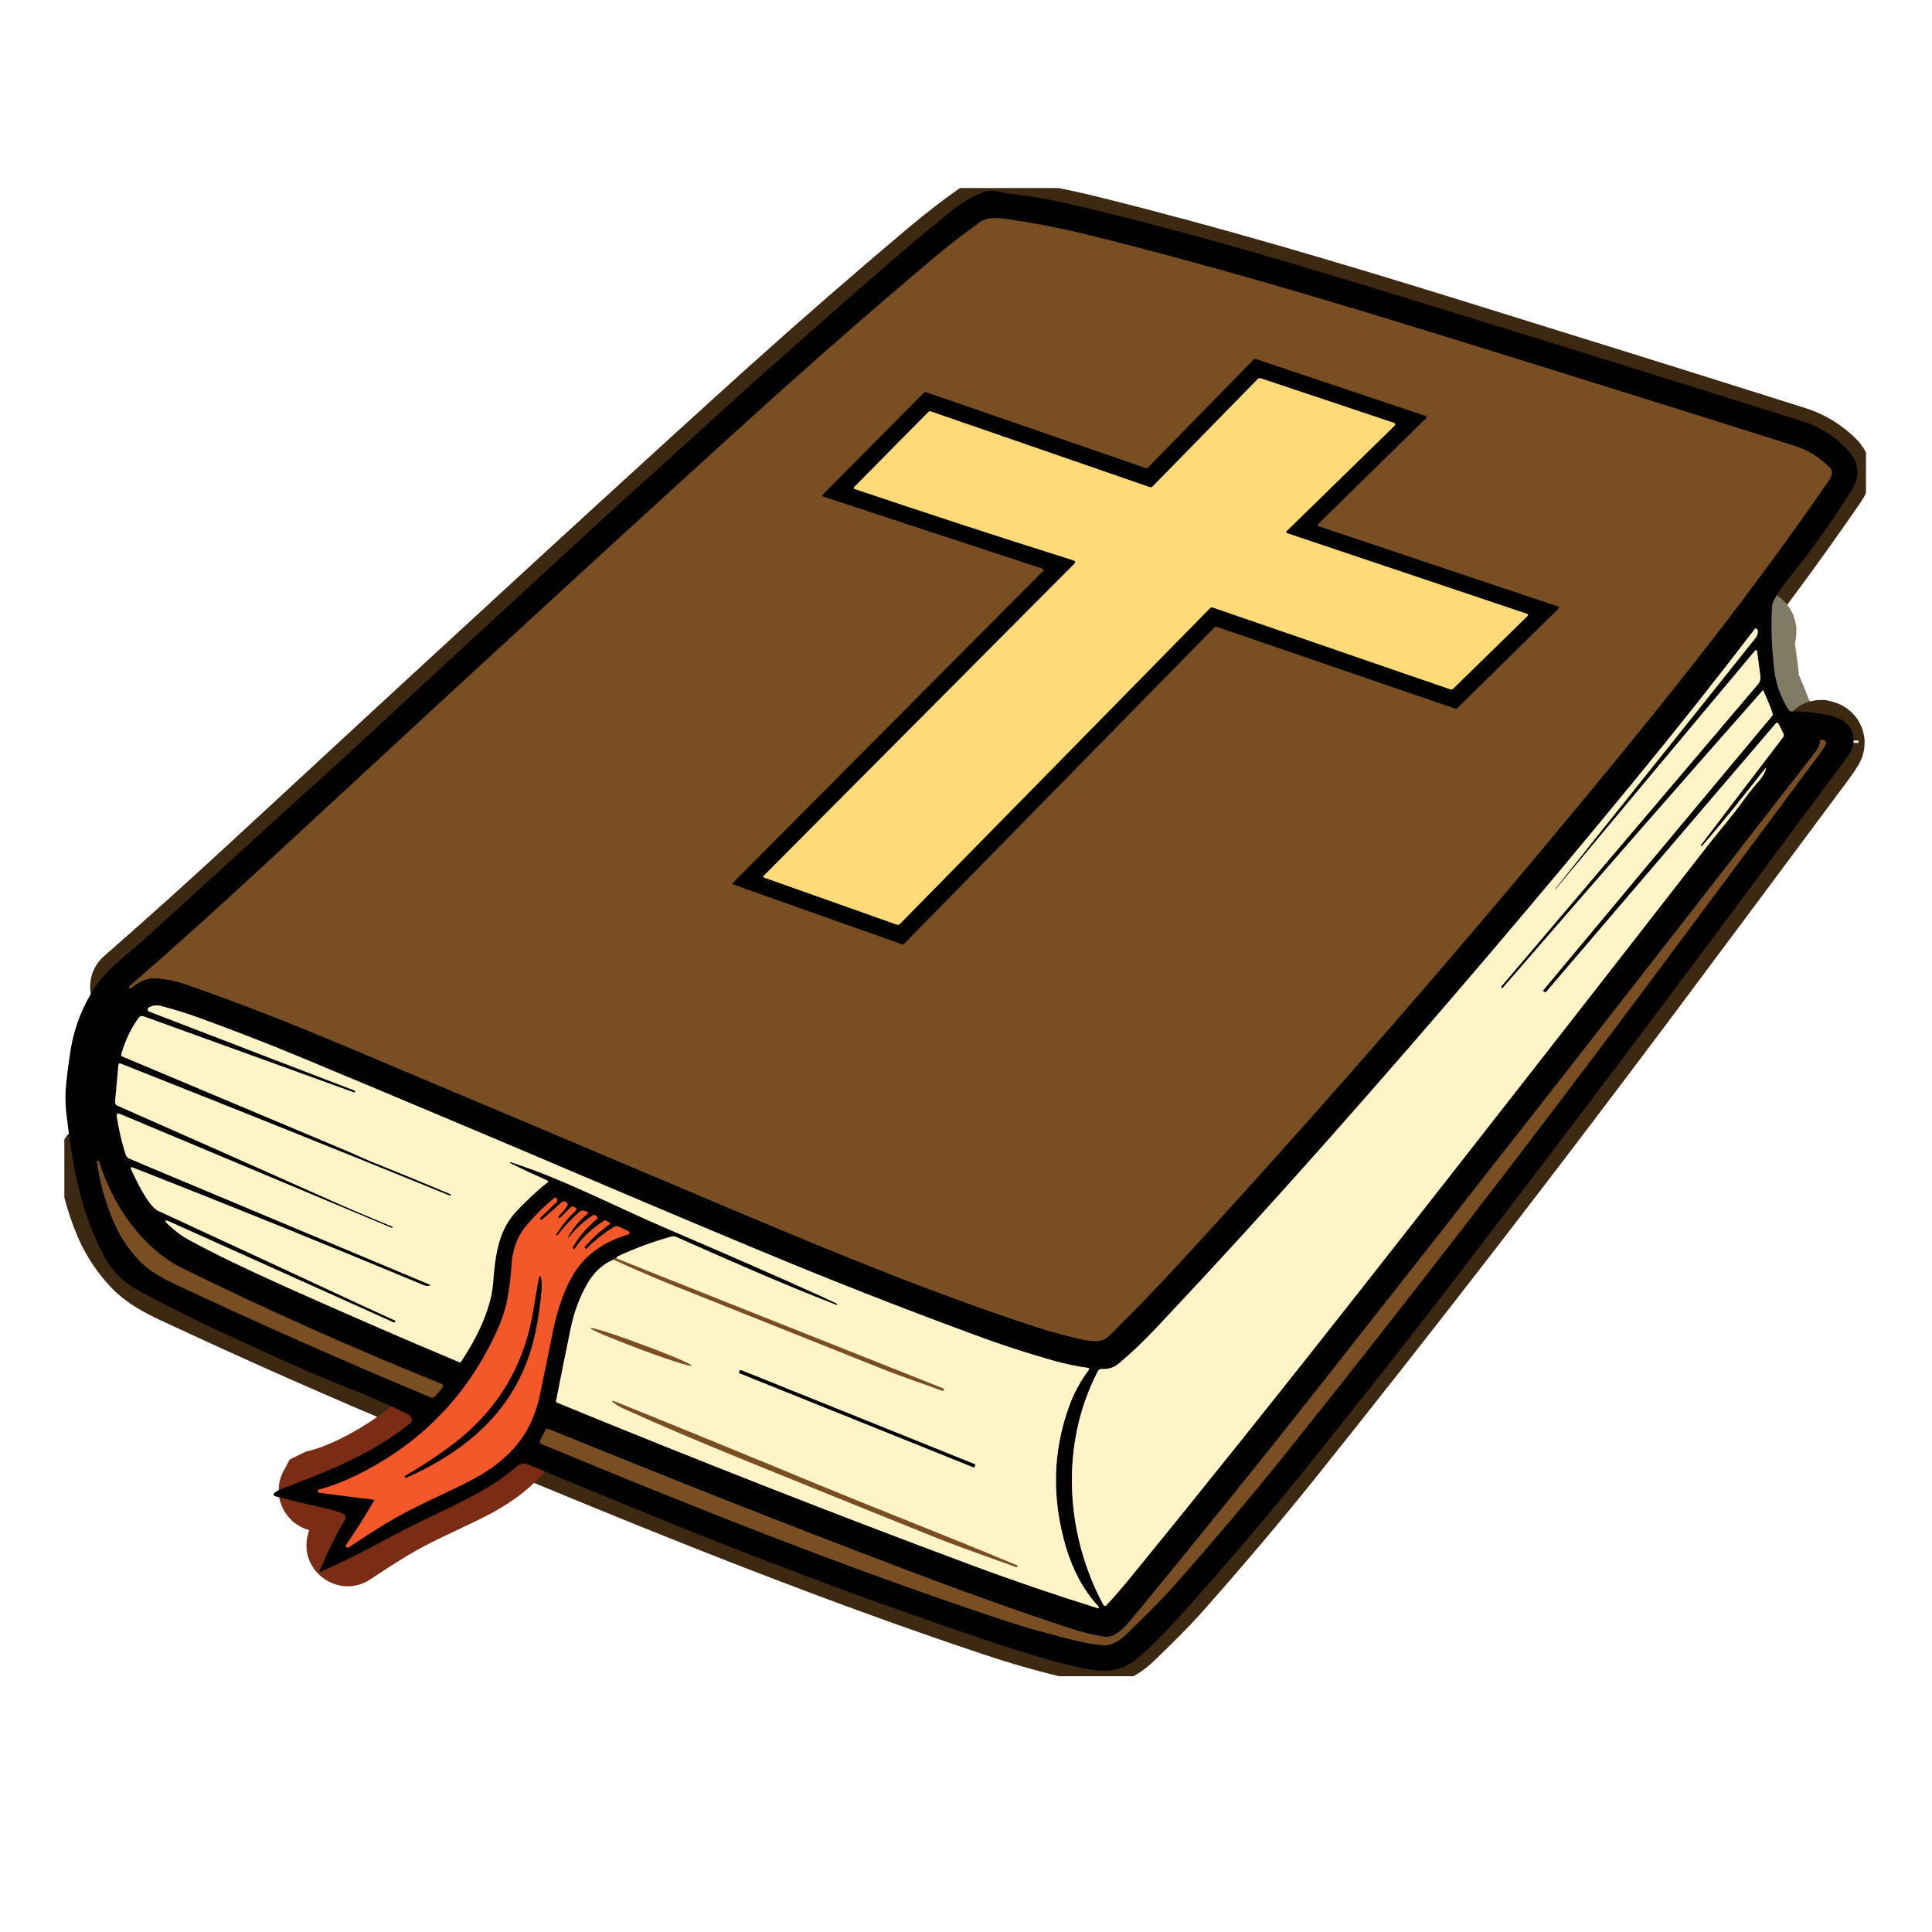 <svg xmlns="http://www.w3.org/2000/svg" xmlns:xlink="http://www.w3.org/1999/xlink" width="48" zoomAndPan="magnify" viewBox="0 0 36 36" height="48" preserveAspectRatio="xMidYMid meet" version="1.0"><defs><clipPath id="3a8eaf238b"><path d="M 1.199 3.504 L 34.77 3.504 L 34.77 31.234 L 1.199 31.234 Z M 1.199 3.504 " clip-rule="nonzero"/></clipPath><clipPath id="b20b02260f"><path d="M 11 3.504 L 34.77 3.504 L 34.77 31.234 L 11 31.234 Z M 11 3.504 " clip-rule="nonzero"/></clipPath><clipPath id="d10a15c847"><path d="M 1.199 5 L 34.77 5 L 34.77 31.234 L 1.199 31.234 Z M 1.199 5 " clip-rule="nonzero"/></clipPath><clipPath id="8e68b3a1c3"><path d="M 3 15 L 20 15 L 20 31.234 L 3 31.234 Z M 3 15 " clip-rule="nonzero"/></clipPath><clipPath id="075b392acb"><path d="M 1.199 10 L 29 10 L 29 31.234 L 1.199 31.234 Z M 1.199 10 " clip-rule="nonzero"/></clipPath><clipPath id="2b763bd004"><path d="M 3 15 L 26 15 L 26 31.234 L 3 31.234 Z M 3 15 " clip-rule="nonzero"/></clipPath><clipPath id="21903b9e0b"><path d="M 1.199 13 L 17 13 L 17 31.234 L 1.199 31.234 Z M 1.199 13 " clip-rule="nonzero"/></clipPath><clipPath id="6f05c3793b"><path d="M 1.199 14 L 20 14 L 20 31.234 L 1.199 31.234 Z M 1.199 14 " clip-rule="nonzero"/></clipPath><clipPath id="3514cfc0d7"><path d="M 5 3.504 L 34.77 3.504 L 34.77 26 L 5 26 Z M 5 3.504 " clip-rule="nonzero"/></clipPath><clipPath id="34a289a6b9"><path d="M 2 16 L 22 16 L 22 31.234 L 2 31.234 Z M 2 16 " clip-rule="nonzero"/></clipPath><clipPath id="2d858e85da"><path d="M 5 17 L 27 17 L 27 31.234 L 5 31.234 Z M 5 17 " clip-rule="nonzero"/></clipPath><clipPath id="b4733bc2dd"><path d="M 3 17 L 28 17 L 28 31.234 L 3 31.234 Z M 3 17 " clip-rule="nonzero"/></clipPath><clipPath id="1aa89c3519"><path d="M 1.199 15 L 19 15 L 19 31.234 L 1.199 31.234 Z M 1.199 15 " clip-rule="nonzero"/></clipPath><clipPath id="bfcc9182e3"><path d="M 1.199 3.504 L 34.77 3.504 L 34.77 31.234 L 1.199 31.234 Z M 1.199 3.504 " clip-rule="nonzero"/></clipPath><clipPath id="7ca4527537"><path d="M 2 4 L 34.77 4 L 34.77 25 L 2 25 Z M 2 4 " clip-rule="nonzero"/></clipPath><clipPath id="fe14e7cee8"><path d="M 10 13 L 34.77 13 L 34.77 31 L 10 31 Z M 10 13 " clip-rule="nonzero"/></clipPath><clipPath id="5e600341b1"><path d="M 1.199 21 L 9 21 L 9 27 L 1.199 27 Z M 1.199 21 " clip-rule="nonzero"/></clipPath></defs><g clip-path="url(#3a8eaf238b)"><path stroke-linecap="butt" transform="matrix(0.729, 0, 0, 0.733, 1.182, 3.543)" fill="none" stroke-linejoin="miter" d="M 1.706 20.288 C 1.899 20.134 2.102 20.006 2.354 20.022 C 2.6 20.038 2.836 20.081 3.061 20.155 C 4.486 20.64 5.943 21.22 7.32 21.796 C 10.512 23.133 13.812 24.518 17.219 25.95 C 19.683 26.984 22.254 28.039 24.836 28.875 C 25.195 28.992 25.575 29.099 25.982 29.189 C 26.25 29.248 26.528 29.296 26.711 29.114 C 27.353 28.481 27.948 27.873 28.484 27.293 C 31.896 23.607 35.297 19.734 38.677 15.675 C 41.056 12.826 43.188 10.162 45.127 7.35 C 45.202 7.238 45.218 7.121 45.111 7.025 C 44.848 6.775 44.559 6.599 44.238 6.498 C 41.291 5.571 38.302 4.644 35.281 3.712 C 32.292 2.79 29.282 1.901 26.239 1.15 C 25.463 0.958 24.707 0.814 23.973 0.718 C 23.813 0.697 23.572 0.708 23.443 0.798 C 23.031 1.086 22.618 1.406 22.2 1.757 C 20.883 2.86 19.527 4.032 18.145 5.267 C 15.403 7.728 11.059 11.691 5.123 17.156 C 3.891 18.291 2.745 19.314 1.69 20.23 C 1.679 20.24 1.679 20.256 1.69 20.267 L 1.7 20.283 C 1.7 20.288 1.706 20.288 1.706 20.288 " stroke="#3d2812" stroke-width="2" stroke-opacity="1" stroke-miterlimit="4"/></g><g clip-path="url(#b20b02260f)"><path stroke-linecap="butt" transform="matrix(0.729, 0, 0, 0.733, 1.182, 3.543)" fill="none" stroke-linejoin="miter" d="M 38.12 17.753 C 38.501 17.273 38.886 16.794 39.267 16.32 C 40.809 14.402 42.138 12.751 43.241 11.372 C 43.268 11.345 43.284 11.302 43.295 11.244 C 43.306 11.201 43.289 11.164 43.252 11.137 C 43.241 11.132 43.231 11.132 43.225 11.143 C 42.223 12.442 41.232 13.683 40.258 14.866 C 37.724 17.939 35.072 21.034 32.303 24.145 C 30.873 25.748 29.41 27.341 27.916 28.917 C 27.605 29.248 27.284 29.551 26.962 29.818 C 26.839 29.919 26.7 29.961 26.539 29.951 C 26.491 29.951 26.454 29.967 26.432 30.009 C 25.463 31.863 25.596 34.132 26.566 35.933 C 26.593 35.98 26.625 35.986 26.662 35.943 C 26.893 35.693 27.107 35.448 27.305 35.203 C 29.143 32.966 31.151 30.467 33.331 27.708 C 36.229 24.038 39.127 20.347 42.036 16.629 C 42.336 16.251 42.657 15.883 42.941 15.489 C 43.064 15.319 43.193 15.159 43.332 15.004 C 43.397 14.93 43.445 14.855 43.482 14.765 C 43.525 14.663 43.509 14.658 43.445 14.743 C 42.92 15.404 42.422 16.038 41.87 16.661 C 41.859 16.672 41.854 16.672 41.843 16.661 C 41.838 16.656 41.838 16.65 41.843 16.64 C 42.54 15.729 43.236 14.818 43.938 13.907 C 43.964 13.875 43.964 13.838 43.948 13.801 L 43.825 13.561 C 43.804 13.524 43.777 13.524 43.75 13.555 L 37.885 20.374 C 37.874 20.384 37.863 20.384 37.847 20.379 L 37.826 20.363 C 37.81 20.347 37.804 20.336 37.82 20.32 L 43.675 13.342 C 43.68 13.342 43.68 13.337 43.68 13.332 C 43.67 13.263 43.589 13.055 43.434 12.709 C 43.434 12.703 43.429 12.703 43.423 12.709 C 41.195 15.217 38.977 17.742 36.77 20.278 C 36.77 20.283 36.765 20.283 36.765 20.278 L 36.749 20.267 C 36.733 20.256 36.733 20.24 36.744 20.23 L 43.295 12.559 C 43.348 12.501 43.37 12.426 43.359 12.346 L 43.279 11.734 C 43.273 11.681 43.252 11.675 43.214 11.712 C 41.522 13.721 39.829 15.734 38.136 17.753 C 38.131 17.753 38.131 17.758 38.126 17.758 C 38.115 17.758 38.115 17.758 38.12 17.753 " stroke="#807b65" stroke-width="2" stroke-opacity="1" stroke-miterlimit="4"/></g><g clip-path="url(#d10a15c847)"><path stroke-linecap="butt" transform="matrix(0.729, 0, 0, 0.733, 1.182, 3.543)" fill="none" stroke-linejoin="miter" d="M 44.886 13.992 C 44.88 14.088 44.848 14.173 44.789 14.248 C 40.483 19.766 36.235 25.173 32.035 30.467 C 30.525 32.374 28.987 34.265 27.434 36.14 C 27.252 36.359 26.936 36.806 26.609 36.758 C 26.341 36.721 26.046 36.652 25.72 36.545 C 24.327 36.087 22.891 35.576 21.418 35.016 C 18.381 33.871 15.371 32.689 12.398 31.479 C 12.36 31.464 12.333 31.474 12.317 31.506 L 12.183 31.772 C 12.162 31.81 12.173 31.836 12.216 31.858 C 16.013 33.429 20.004 35.006 23.882 36.289 C 24.584 36.524 25.286 36.716 25.982 36.875 C 26.159 36.918 26.341 36.945 26.539 36.966 C 26.796 36.993 27.005 36.833 27.177 36.673 C 27.594 36.273 28.002 35.879 28.393 35.442 C 29.432 34.271 30.375 33.163 31.221 32.113 C 34.194 28.417 37.231 24.512 40.327 20.395 C 41.763 18.483 43.263 16.48 44.827 14.386 C 44.896 14.291 44.966 14.195 45.025 14.093 C 45.052 14.046 45.041 14.008 44.993 13.982 C 44.971 13.971 44.95 13.966 44.923 13.96 C 44.896 13.96 44.886 13.971 44.886 13.992 " stroke="#3d2812" stroke-width="2" stroke-opacity="1" stroke-miterlimit="4"/></g><g clip-path="url(#8e68b3a1c3)"><path stroke-linecap="butt" transform="matrix(0.729, 0, 0, 0.733, 1.182, 3.543)" fill="none" stroke-linejoin="miter" d="M 14.123 27.144 C 14.112 27.122 14.09 27.133 14.058 27.17 " stroke="#3d2812" stroke-width="2" stroke-opacity="1" stroke-miterlimit="4"/></g><g clip-path="url(#075b392acb)"><path stroke-linecap="butt" transform="matrix(0.729, 0, 0, 0.733, 1.182, 3.543)" fill="none" stroke-linejoin="miter" d="M 14.058 27.17 C 13.785 27.287 13.565 27.485 13.405 27.756 C 13.196 28.113 13.046 28.502 12.96 28.928 C 12.842 29.493 12.719 30.1 12.591 30.755 C 12.585 30.782 12.596 30.803 12.617 30.808 C 16.196 32.268 19.715 33.642 23.181 34.926 C 24.273 35.331 25.345 35.693 26.389 36.018 C 26.47 36.039 26.48 36.023 26.421 35.959 C 26.068 35.57 25.8 35.08 25.623 34.5 C 25.248 33.253 25.275 32.049 25.704 30.883 C 25.827 30.553 25.993 30.249 26.196 29.983 C 26.218 29.951 26.212 29.929 26.17 29.924 C 25.87 29.882 25.57 29.818 25.27 29.732 C 24.611 29.546 23.947 29.333 23.288 29.088 C 21.391 28.395 19.485 27.65 17.578 26.856 C 16.367 26.355 15.237 25.881 14.181 25.434 C 11.348 24.235 8.627 23.095 6.029 22.019 C 5.295 21.716 4.448 21.386 3.479 21.034 C 3.157 20.917 2.825 20.816 2.477 20.725 C 2.381 20.704 2.279 20.714 2.183 20.768 C 2.161 20.778 2.15 20.794 2.156 20.821 C 2.156 20.842 2.166 20.858 2.188 20.869 L 7.437 22.877 C 7.453 22.882 7.459 22.888 7.453 22.904 L 7.443 22.925 C 7.443 22.93 7.443 22.93 7.437 22.93 C 5.638 22.28 3.843 21.636 2.049 20.991 C 1.995 20.975 1.952 20.986 1.92 21.034 C 1.727 21.295 1.583 21.604 1.481 21.945 C 1.47 21.982 1.481 22.003 1.513 22.014 C 3.318 22.771 5.166 23.543 7.041 24.326 C 7.239 24.411 7.432 24.491 7.62 24.576 C 7.796 24.656 7.989 24.736 8.198 24.816 C 8.766 25.045 9.328 25.274 9.885 25.508 C 9.896 25.514 9.901 25.519 9.896 25.53 L 9.891 25.551 C 9.885 25.556 9.885 25.556 9.88 25.551 C 7.132 24.438 4.325 23.319 1.465 22.195 C 1.427 22.179 1.411 22.19 1.406 22.227 L 1.32 23.149 C 1.315 23.202 1.336 23.245 1.39 23.266 C 3.179 24.049 4.963 24.837 6.736 25.626 C 7.287 25.871 7.845 26.105 8.402 26.334 C 8.412 26.339 8.418 26.345 8.412 26.355 C 8.407 26.366 8.396 26.371 8.386 26.366 C 6.114 25.418 3.795 24.454 1.433 23.468 C 1.379 23.452 1.358 23.468 1.363 23.522 C 1.406 23.831 1.481 24.161 1.588 24.502 C 1.604 24.555 1.636 24.587 1.684 24.608 L 9.339 27.799 C 9.393 27.825 9.393 27.836 9.334 27.841 C 9.285 27.847 9.237 27.836 9.194 27.82 C 6.698 26.781 4.223 25.791 1.77 24.832 C 1.722 24.816 1.711 24.827 1.727 24.875 C 1.85 25.146 2.172 25.817 2.418 25.935 C 3.87 26.6 5.273 27.245 6.629 27.873 C 7.271 28.172 7.893 28.459 8.482 28.726 C 8.487 28.726 8.487 28.726 8.487 28.731 L 8.477 28.752 C 8.466 28.768 8.455 28.774 8.439 28.768 L 2.734 26.217 C 2.579 26.148 2.563 26.174 2.686 26.291 C 2.857 26.451 3.029 26.579 3.2 26.67 C 3.881 27.037 4.706 27.431 5.675 27.863 C 7.293 28.582 8.771 29.221 10.116 29.78 C 10.137 29.786 10.153 29.78 10.164 29.764 C 10.544 29.189 10.919 28.47 10.978 27.772 C 11.037 27.048 11.112 26.409 11.616 25.903 C 11.83 25.684 12.092 25.423 12.355 25.226 C 12.398 25.199 12.392 25.173 12.349 25.157 C 12.044 25.018 11.733 24.88 11.423 24.725 C 11.412 24.72 11.412 24.715 11.412 24.704 C 11.417 24.699 11.423 24.693 11.433 24.699 C 12.821 25.146 14.101 25.828 15.435 26.393 C 16.978 27.048 18.285 27.618 19.356 28.102 C 19.495 28.166 19.634 28.23 19.768 28.294 C 19.774 28.3 19.779 28.305 19.774 28.315 C 19.768 28.326 19.763 28.326 19.752 28.326 C 18.354 27.788 17.02 27.197 15.665 26.6 C 15.622 26.579 15.58 26.579 15.531 26.59 C 15.06 26.718 14.605 26.888 14.16 27.09 C 14.149 27.096 14.139 27.112 14.123 27.144 " stroke="#807b65" stroke-width="2" stroke-opacity="1" stroke-miterlimit="4"/></g><g clip-path="url(#2b763bd004)"><path stroke-linecap="butt" transform="matrix(0.729, 0, 0, 0.733, 1.182, 3.543)" fill="none" stroke-linejoin="miter" d="M 14.058 27.17 C 14.61 27.426 15.156 27.66 15.708 27.879 C 17.454 28.571 19.217 29.269 20.995 29.977 C 21.231 30.068 21.729 30.249 22.474 30.51 C 22.484 30.515 22.484 30.51 22.49 30.505 L 22.495 30.483 C 22.5 30.467 22.495 30.457 22.479 30.446 L 14.123 27.144 " stroke="#bca176" stroke-width="2" stroke-opacity="1" stroke-miterlimit="4"/></g><g clip-path="url(#21903b9e0b)"><path stroke-linecap="butt" transform="matrix(0.729, 0, 0, 0.733, 1.182, 3.543)" fill="none" stroke-linejoin="miter" d="M 3.061 27.405 C 2.022 26.899 1.25 25.796 0.908 24.667 C 0.908 24.661 0.902 24.661 0.897 24.661 L 0.876 24.667 C 0.854 24.672 0.849 24.683 0.854 24.699 C 0.929 25.167 1.047 25.62 1.218 26.052 C 1.379 26.478 1.615 26.856 1.925 27.186 C 2.188 27.469 2.547 27.655 2.9 27.82 C 5.043 28.816 7.196 29.764 9.366 30.665 C 9.425 30.691 9.473 30.681 9.51 30.627 L 9.676 30.435 C 9.714 30.388 9.709 30.356 9.65 30.329 C 7.378 29.418 5.188 28.443 3.061 27.405 " stroke="#3d2812" stroke-width="2" stroke-opacity="1" stroke-miterlimit="4"/></g><g clip-path="url(#6f05c3793b)"><path stroke-linecap="butt" transform="matrix(0.729, 0, 0, 0.733, 1.182, 3.543)" fill="none" stroke-linejoin="miter" d="M 13.319 26.877 C 13.314 26.867 13.308 26.861 13.319 26.851 C 13.506 26.632 13.715 26.446 13.935 26.291 C 13.973 26.27 13.973 26.243 13.935 26.222 L 13.903 26.201 C 13.871 26.174 13.833 26.174 13.796 26.196 C 13.485 26.403 13.265 26.6 13.067 26.888 C 13.046 26.92 13.03 26.92 13.019 26.883 C 13.014 26.867 13.014 26.856 13.024 26.84 C 13.158 26.606 13.362 26.371 13.635 26.137 C 13.651 26.121 13.651 26.105 13.635 26.089 L 13.619 26.068 C 13.587 26.036 13.555 26.03 13.517 26.057 C 13.287 26.206 13.089 26.387 12.923 26.6 C 12.912 26.611 12.907 26.611 12.896 26.606 C 12.89 26.6 12.89 26.595 12.896 26.59 C 13.019 26.377 13.174 26.19 13.367 26.03 C 13.415 25.993 13.41 25.966 13.351 25.945 L 13.308 25.935 C 13.265 25.919 13.223 25.929 13.185 25.961 C 12.976 26.142 12.789 26.339 12.623 26.558 C 12.617 26.563 12.607 26.568 12.596 26.558 C 12.591 26.552 12.585 26.547 12.591 26.536 C 12.73 26.307 12.901 26.105 13.094 25.924 C 13.121 25.897 13.115 25.876 13.089 25.86 L 13.04 25.833 C 13.014 25.817 12.987 25.823 12.965 25.844 L 12.692 26.11 C 12.682 26.121 12.671 26.121 12.66 26.11 L 12.644 26.094 C 12.644 26.094 12.644 26.089 12.644 26.084 C 12.719 26.004 12.794 25.919 12.864 25.823 C 12.896 25.785 12.89 25.748 12.842 25.711 C 12.805 25.684 12.767 25.689 12.735 25.716 L 12.216 26.169 C 12.216 26.174 12.21 26.174 12.21 26.169 L 12.189 26.153 C 12.173 26.137 12.173 26.121 12.189 26.105 L 12.607 25.705 C 12.623 25.684 12.628 25.663 12.612 25.642 L 12.596 25.615 C 12.585 25.588 12.564 25.588 12.548 25.604 C 12.301 25.807 12.076 26.025 11.867 26.265 C 11.621 26.542 11.482 26.877 11.455 27.277 C 11.433 27.623 11.391 27.932 11.337 28.22 C 11.283 28.486 11.176 28.784 11.016 29.12 C 10.303 30.606 9.227 31.73 7.786 32.502 C 7.33 32.747 6.912 32.918 6.537 33.014 C 6.527 33.019 6.521 33.019 6.511 33.024 C 6.505 33.035 6.5 33.046 6.5 33.056 C 6.505 33.077 6.521 33.093 6.543 33.099 L 7.93 33.275 C 7.946 33.275 7.952 33.285 7.941 33.296 C 7.695 33.717 7.453 34.095 7.212 34.441 C 7.207 34.457 7.212 34.468 7.245 34.484 C 7.261 34.494 7.277 34.494 7.287 34.484 C 7.609 34.271 7.925 34.068 8.241 33.876 C 8.916 33.466 9.644 33.168 10.325 32.827 C 11.294 32.337 11.937 31.714 12.173 30.611 C 12.291 30.052 12.398 29.525 12.499 29.029 C 12.596 28.545 12.751 28.028 13.003 27.591 C 13.303 27.074 13.78 26.723 14.439 26.531 C 14.455 26.526 14.46 26.515 14.465 26.494 C 14.465 26.478 14.46 26.467 14.444 26.457 L 14.219 26.35 C 14.16 26.318 14.106 26.323 14.053 26.355 C 13.806 26.504 13.576 26.686 13.367 26.893 C 13.357 26.904 13.346 26.904 13.335 26.893 L 13.319 26.877 " stroke="#7b2c15" stroke-width="2" stroke-opacity="1" stroke-miterlimit="4"/></g><g clip-path="url(#3514cfc0d7)"><path stroke-linecap="butt" transform="matrix(0.729, 0, 0, 0.733, 1.182, 3.543)" fill="none" stroke-linejoin="miter" d="M 38.195 10.642 C 38.227 10.61 38.222 10.589 38.179 10.573 L 32.089 8.543 C 32.046 8.533 32.04 8.506 32.073 8.474 L 34.815 5.8 C 34.847 5.768 34.842 5.741 34.794 5.731 L 30.46 4.287 C 30.444 4.282 30.428 4.282 30.417 4.298 L 27.707 7.052 C 27.696 7.062 27.68 7.068 27.664 7.062 L 22.034 5.129 C 22.018 5.123 22.002 5.129 21.991 5.139 L 19.415 7.723 C 19.383 7.755 19.388 7.781 19.431 7.792 L 25.007 9.614 C 25.05 9.63 25.055 9.651 25.023 9.683 L 17.122 17.582 C 17.09 17.614 17.095 17.636 17.138 17.652 L 21.434 19.164 C 21.45 19.17 21.466 19.164 21.477 19.154 L 29.421 11.1 C 29.432 11.089 29.448 11.084 29.464 11.095 L 35.571 13.177 C 35.587 13.183 35.603 13.183 35.613 13.167 L 38.195 10.642 " stroke="#3d2812" stroke-width="2" stroke-opacity="1" stroke-miterlimit="4"/><path stroke-linecap="butt" transform="matrix(0.729, 0, 0, 0.733, 1.182, 3.543)" fill="none" stroke-linejoin="miter" d="M 31.264 8.655 L 34.001 5.997 C 34.044 5.954 34.039 5.928 33.98 5.907 L 30.6 4.783 C 30.567 4.772 30.541 4.777 30.519 4.799 L 27.836 7.526 C 27.814 7.547 27.787 7.558 27.761 7.547 L 22.168 5.624 C 22.141 5.614 22.125 5.619 22.104 5.635 L 20.208 7.542 C 20.186 7.568 20.186 7.584 20.224 7.595 C 22.088 8.218 23.92 8.815 25.709 9.374 C 25.741 9.385 25.773 9.395 25.805 9.406 C 25.859 9.427 25.87 9.454 25.827 9.497 L 17.904 17.412 C 17.872 17.439 17.878 17.46 17.915 17.471 L 21.29 18.658 C 21.327 18.669 21.359 18.664 21.386 18.632 L 29.293 10.626 C 29.314 10.605 29.335 10.594 29.368 10.605 L 35.437 12.682 C 35.463 12.693 35.49 12.687 35.512 12.666 L 37.408 10.823 C 37.435 10.796 37.429 10.775 37.397 10.764 L 31.28 8.719 C 31.237 8.708 31.232 8.687 31.264 8.655 " stroke="#806e3d" stroke-width="2" stroke-opacity="1" stroke-miterlimit="4"/></g><g clip-path="url(#34a289a6b9)"><path stroke-linecap="butt" transform="matrix(0.729, 0, 0, 0.733, 1.182, 3.543)" fill="none" stroke-linejoin="miter" d="M 16.046 29.866 C 16.051 29.85 15.933 29.791 15.687 29.684 C 15.435 29.583 15.135 29.461 14.781 29.333 C 14.428 29.2 14.123 29.093 13.865 29.013 C 13.614 28.933 13.48 28.901 13.474 28.917 C 13.469 28.933 13.592 28.992 13.839 29.099 C 14.085 29.2 14.385 29.317 14.739 29.45 C 15.092 29.583 15.397 29.69 15.655 29.77 C 15.906 29.85 16.04 29.882 16.046 29.866 " stroke="#bca176" stroke-width="2" stroke-opacity="1" stroke-miterlimit="4"/></g><g clip-path="url(#2d858e85da)"><path stroke-linecap="butt" transform="matrix(0.729, 0, 0, 0.733, 1.182, 3.543)" fill="none" stroke-linejoin="miter" d="M 23.293 32.401 C 23.304 32.385 23.298 32.374 23.282 32.369 L 17.315 29.983 C 17.299 29.977 17.288 29.983 17.283 29.993 L 17.267 30.031 C 17.262 30.047 17.267 30.057 17.283 30.063 L 23.25 32.449 C 23.266 32.454 23.277 32.449 23.282 32.433 L 23.293 32.401 " stroke="#807b65" stroke-width="2" stroke-opacity="1" stroke-miterlimit="4"/></g><g clip-path="url(#b4733bc2dd)"><path stroke-linecap="butt" transform="matrix(0.729, 0, 0, 0.733, 1.182, 3.543)" fill="none" stroke-linejoin="miter" d="M 14.347 30.973 C 15.258 31.384 16.222 31.788 17.229 32.199 C 18.82 32.843 20.438 33.493 22.088 34.153 C 22.468 34.308 22.848 34.452 23.223 34.585 C 23.62 34.729 24 34.862 24.359 34.99 C 24.364 34.99 24.364 34.99 24.37 34.984 L 24.375 34.968 C 24.38 34.952 24.375 34.947 24.364 34.942 C 22.656 34.228 20.931 33.568 19.222 32.864 C 17.46 32.14 15.756 31.448 14.112 30.787 C 13.999 30.744 13.994 30.755 14.09 30.83 C 14.144 30.872 14.23 30.92 14.347 30.973 " stroke="#bca176" stroke-width="2" stroke-opacity="1" stroke-miterlimit="4"/></g><g clip-path="url(#1aa89c3519)"><path stroke-linecap="butt" transform="matrix(0.729, 0, 0, 0.733, 1.182, 3.543)" fill="none" stroke-linejoin="miter" d="M 12.141 27.687 C 12.098 27.921 12.06 28.166 12.017 28.417 C 11.792 29.834 11.117 30.968 10.003 31.826 C 9.644 32.103 9.221 32.385 8.723 32.673 C 8.718 32.678 8.718 32.678 8.723 32.683 L 8.728 32.705 C 8.739 32.715 8.744 32.721 8.761 32.715 C 10.442 31.97 11.696 30.84 12.071 28.965 C 12.135 28.662 12.183 28.315 12.216 27.937 C 12.226 27.847 12.221 27.767 12.21 27.687 C 12.189 27.554 12.167 27.554 12.141 27.687 " stroke="#7b2c15" stroke-width="2" stroke-opacity="1" stroke-miterlimit="4"/></g><g clip-path="url(#bfcc9182e3)"><path fill="#010101" d="M 33.395 13.258 C 33.613 13.25 33.855 13.277 34.121 13.34 C 34.281 13.379 34.449 13.469 34.508 13.629 C 34.566 13.789 34.543 13.941 34.438 14.086 C 34.125 14.504 33.824 14.914 33.523 15.316 C 31.336 18.273 29.125 21.211 26.883 24.129 C 26.211 25.004 25.414 26.012 24.496 27.16 C 23.734 28.117 22.875 29.125 21.918 30.188 C 21.68 30.449 21.445 30.684 21.215 30.887 C 20.84 31.215 20.457 31.152 20.023 31.051 C 19.594 30.949 19.105 30.805 18.551 30.621 C 16.469 29.926 14.375 29.148 12.266 28.289 C 11.48 27.969 10.672 27.633 9.836 27.289 C 9.762 27.258 9.699 27.27 9.637 27.32 C 9.168 27.723 8.625 27.977 8.059 28.246 C 7.77 28.383 7.48 28.527 7.188 28.688 C 6.793 28.902 6.391 29.102 5.973 29.289 C 5.953 29.301 5.949 29.293 5.957 29.273 C 6.09 28.945 6.242 28.633 6.418 28.336 C 6.457 28.27 6.441 28.223 6.371 28.195 C 6.273 28.16 6.168 28.129 6.059 28.105 C 5.73 28.031 5.422 27.957 5.125 27.879 C 5.109 27.875 5.102 27.867 5.098 27.855 C 5.098 27.84 5.102 27.828 5.109 27.82 C 5.145 27.793 5.184 27.77 5.223 27.754 C 6.09 27.418 6.922 27.105 7.641 26.523 C 7.668 26.504 7.68 26.477 7.672 26.445 C 7.664 26.402 7.641 26.371 7.602 26.352 C 7.199 26.156 6.816 25.988 6.453 25.848 C 5.645 25.531 4.898 25.176 4.113 24.816 C 3.617 24.59 3.109 24.328 2.621 24.07 C 2.312 23.906 2.086 23.688 1.941 23.41 C 1.484 22.551 1.348 21.688 1.234 20.73 C 1.215 20.547 1.215 20.363 1.234 20.18 C 1.258 19.953 1.289 19.738 1.32 19.535 C 1.395 19.109 1.551 18.719 1.793 18.363 C 1.898 18.207 2.078 18.023 2.328 17.812 C 2.562 17.617 2.812 17.398 3.074 17.152 C 3.375 16.875 3.684 16.594 4 16.309 C 4.586 15.77 5.168 15.242 5.742 14.723 C 6.059 14.441 6.363 14.16 6.66 13.887 C 8.156 12.5 9.645 11.129 11.125 9.766 C 11.43 9.488 11.734 9.211 12.043 8.934 C 12.895 8.172 13.734 7.387 14.598 6.629 C 15.613 5.734 16.602 4.848 17.676 3.973 C 17.914 3.777 18.141 3.645 18.348 3.57 C 18.492 3.52 18.656 3.594 18.805 3.609 C 19.148 3.645 19.5 3.703 19.859 3.785 C 22.215 4.328 24.41 5 26.879 5.762 C 29.066 6.434 31.312 7.133 33.613 7.859 C 33.898 7.949 34.156 8.113 34.391 8.344 C 34.645 8.594 34.68 8.867 34.488 9.16 C 34.148 9.691 33.82 10.16 33.508 10.559 C 33.387 10.719 33.031 11.121 33.02 11.297 C 32.996 11.676 33.012 12.086 33.066 12.527 C 33.102 12.773 33.188 13.008 33.328 13.227 C 33.344 13.25 33.367 13.258 33.395 13.258 Z M 2.426 18.422 C 2.566 18.309 2.715 18.215 2.898 18.227 C 3.078 18.238 3.25 18.27 3.414 18.324 C 4.453 18.68 5.516 19.105 6.52 19.527 C 8.848 20.508 11.254 21.523 13.738 22.574 C 15.535 23.332 17.41 24.105 19.293 24.719 C 19.555 24.805 19.832 24.883 20.129 24.949 C 20.324 24.992 20.527 25.027 20.66 24.895 C 21.129 24.43 21.562 23.984 21.953 23.559 C 24.441 20.855 26.922 18.016 29.387 15.039 C 31.121 12.949 32.676 10.996 34.09 8.934 C 34.145 8.852 34.156 8.766 34.078 8.695 C 33.887 8.512 33.676 8.383 33.441 8.309 C 31.293 7.629 29.113 6.949 26.91 6.266 C 24.73 5.59 22.535 4.938 20.316 4.387 C 19.75 4.246 19.199 4.141 18.664 4.07 C 18.547 4.055 18.371 4.062 18.277 4.129 C 17.977 4.34 17.676 4.574 17.371 4.832 C 16.41 5.641 15.422 6.5 14.414 7.406 C 12.414 9.211 9.246 12.117 4.918 16.125 C 4.02 16.957 3.184 17.707 2.414 18.379 C 2.406 18.387 2.406 18.398 2.414 18.406 L 2.422 18.418 C 2.422 18.422 2.426 18.422 2.426 18.422 Z M 28.98 16.562 C 29.258 16.211 29.539 15.859 29.816 15.512 C 30.941 14.105 31.91 12.895 32.715 11.883 C 32.734 11.863 32.746 11.832 32.754 11.789 C 32.762 11.758 32.75 11.73 32.723 11.711 C 32.715 11.707 32.707 11.707 32.703 11.715 C 31.973 12.668 31.25 13.578 30.539 14.445 C 28.691 16.699 26.758 18.969 24.738 21.25 C 23.695 22.426 22.629 23.594 21.539 24.75 C 21.312 24.992 21.078 25.215 20.844 25.41 C 20.754 25.484 20.652 25.516 20.535 25.508 C 20.5 25.508 20.473 25.52 20.457 25.551 C 19.75 26.91 19.848 28.574 20.555 29.895 C 20.574 29.93 20.598 29.934 20.625 29.902 C 20.793 29.719 20.949 29.539 21.094 29.359 C 22.434 27.719 23.898 25.887 25.488 23.863 C 27.602 21.172 29.715 18.465 31.836 15.738 C 32.055 15.461 32.289 15.191 32.496 14.902 C 32.586 14.777 32.68 14.66 32.781 14.547 C 32.828 14.492 32.863 14.438 32.891 14.371 C 32.922 14.297 32.91 14.293 32.863 14.355 C 32.48 14.84 32.117 15.305 31.715 15.762 C 31.707 15.77 31.703 15.77 31.695 15.762 C 31.691 15.758 31.691 15.754 31.695 15.746 C 32.203 15.078 32.711 14.41 33.223 13.742 C 33.242 13.719 33.242 13.691 33.23 13.664 L 33.141 13.488 C 33.125 13.461 33.105 13.461 33.086 13.484 L 28.809 18.484 C 28.801 18.492 28.793 18.492 28.781 18.488 L 28.766 18.477 C 28.754 18.465 28.75 18.457 28.762 18.445 L 33.031 13.328 C 33.035 13.328 33.035 13.324 33.035 13.32 C 33.027 13.27 32.969 13.117 32.855 12.863 C 32.855 12.859 32.852 12.859 32.848 12.863 C 31.223 14.703 29.605 16.555 27.996 18.414 C 27.996 18.418 27.992 18.418 27.992 18.414 L 27.98 18.406 C 27.969 18.398 27.969 18.387 27.977 18.379 L 32.754 12.754 C 32.793 12.711 32.809 12.656 32.801 12.598 L 32.742 12.148 C 32.738 12.109 32.723 12.105 32.695 12.133 C 31.461 13.605 30.227 15.082 28.992 16.562 C 28.988 16.562 28.988 16.566 28.984 16.566 C 28.977 16.566 28.977 16.566 28.98 16.562 Z M 33.914 13.805 C 33.91 13.875 33.887 13.938 33.844 13.992 C 30.703 18.039 27.605 22.004 24.543 25.887 C 23.441 27.285 22.32 28.672 21.188 30.047 C 21.055 30.207 20.824 30.535 20.586 30.5 C 20.391 30.473 20.176 30.422 19.938 30.344 C 18.922 30.008 17.875 29.633 16.801 29.223 C 14.586 28.383 12.391 27.516 10.223 26.629 C 10.195 26.617 10.176 26.625 10.164 26.648 L 10.066 26.844 C 10.051 26.871 10.059 26.891 10.09 26.906 C 12.859 28.059 15.77 29.215 18.598 30.156 C 19.109 30.328 19.621 30.469 20.129 30.586 C 20.258 30.617 20.391 30.637 20.535 30.652 C 20.723 30.672 20.875 30.555 21 30.438 C 21.305 30.145 21.602 29.855 21.887 29.535 C 22.645 28.676 23.332 27.863 23.949 27.094 C 26.117 24.383 28.332 21.52 30.59 18.5 C 31.637 17.098 32.73 15.629 33.871 14.094 C 33.922 14.023 33.973 13.953 34.016 13.879 C 34.035 13.844 34.027 13.816 33.992 13.797 C 33.977 13.789 33.961 13.785 33.941 13.781 C 33.922 13.781 33.914 13.789 33.914 13.805 Z M 11.48 23.449 C 11.473 23.434 11.457 23.441 11.434 23.469 C 11.234 23.555 11.074 23.699 10.957 23.898 C 10.805 24.16 10.695 24.445 10.633 24.758 C 10.547 25.172 10.457 25.617 10.363 26.098 C 10.359 26.117 10.367 26.133 10.383 26.137 C 12.992 27.207 15.559 28.215 18.086 29.156 C 18.883 29.453 19.664 29.719 20.426 29.957 C 20.484 29.973 20.492 29.961 20.449 29.914 C 20.191 29.629 19.996 29.27 19.867 28.844 C 19.594 27.93 19.613 27.047 19.926 26.191 C 20.016 25.949 20.137 25.727 20.285 25.531 C 20.301 25.508 20.297 25.492 20.266 25.488 C 20.047 25.457 19.828 25.41 19.609 25.348 C 19.129 25.211 18.645 25.055 18.164 24.875 C 16.781 24.367 15.391 23.82 14 23.238 C 13.117 22.871 12.293 22.523 11.523 22.195 C 9.457 21.316 7.473 20.48 5.578 19.691 C 5.043 19.469 4.426 19.227 3.719 18.969 C 3.484 18.883 3.242 18.809 2.988 18.742 C 2.918 18.727 2.844 18.734 2.773 18.773 C 2.758 18.781 2.75 18.793 2.754 18.812 C 2.754 18.828 2.762 18.84 2.777 18.848 L 6.605 20.32 C 6.617 20.324 6.621 20.328 6.617 20.34 L 6.609 20.355 C 6.609 20.359 6.609 20.359 6.605 20.359 C 5.293 19.883 3.984 19.41 2.676 18.938 C 2.637 18.926 2.605 18.934 2.582 18.969 C 2.441 19.16 2.336 19.387 2.262 19.637 C 2.254 19.664 2.262 19.68 2.285 19.688 C 3.602 20.242 4.949 20.809 6.316 21.383 C 6.461 21.445 6.602 21.504 6.738 21.566 C 6.867 21.625 7.008 21.684 7.16 21.742 C 7.574 21.91 7.984 22.078 8.391 22.25 C 8.398 22.254 8.402 22.258 8.398 22.266 L 8.395 22.281 C 8.391 22.285 8.391 22.285 8.387 22.281 C 6.383 21.465 4.336 20.645 2.25 19.82 C 2.223 19.809 2.211 19.816 2.207 19.844 L 2.145 20.52 C 2.141 20.559 2.156 20.59 2.195 20.605 C 3.5 21.18 4.801 21.758 6.094 22.336 C 6.496 22.516 6.902 22.688 7.309 22.855 C 7.316 22.859 7.32 22.863 7.316 22.871 C 7.312 22.879 7.305 22.883 7.297 22.879 C 5.641 22.184 3.949 21.477 2.227 20.754 C 2.188 20.742 2.172 20.754 2.176 20.793 C 2.207 21.02 2.262 21.262 2.34 21.512 C 2.352 21.551 2.375 21.574 2.41 21.59 L 7.992 23.93 C 8.031 23.949 8.031 23.957 7.988 23.961 C 7.953 23.965 7.918 23.957 7.887 23.945 C 6.066 23.184 4.262 22.457 2.473 21.754 C 2.438 21.742 2.43 21.75 2.441 21.785 C 2.531 21.984 2.766 22.477 2.945 22.562 C 4.004 23.051 5.027 23.523 6.016 23.984 C 6.484 24.203 6.938 24.414 7.367 24.609 C 7.371 24.609 7.371 24.609 7.371 24.613 L 7.363 24.629 C 7.355 24.641 7.348 24.645 7.336 24.641 L 3.176 22.77 C 3.062 22.719 3.051 22.738 3.141 22.824 C 3.266 22.941 3.391 23.035 3.516 23.102 C 4.012 23.371 4.613 23.66 5.32 23.977 C 6.5 24.504 7.578 24.973 8.559 25.383 C 8.574 25.387 8.586 25.383 8.594 25.371 C 8.871 24.949 9.145 24.422 9.188 23.91 C 9.23 23.379 9.285 22.91 9.652 22.539 C 9.809 22.379 10 22.188 10.191 22.043 C 10.223 22.023 10.219 22.004 10.188 21.992 C 9.965 21.891 9.738 21.789 9.512 21.676 C 9.504 21.672 9.504 21.668 9.504 21.66 C 9.508 21.656 9.512 21.652 9.52 21.656 C 10.531 21.984 11.465 22.484 12.438 22.898 C 13.562 23.379 14.516 23.797 15.297 24.152 C 15.398 24.199 15.5 24.246 15.598 24.293 C 15.602 24.297 15.605 24.301 15.602 24.309 C 15.598 24.316 15.594 24.316 15.586 24.316 C 14.566 23.922 13.594 23.488 12.605 23.051 C 12.574 23.035 12.543 23.035 12.508 23.043 C 12.164 23.137 11.832 23.262 11.508 23.41 C 11.5 23.414 11.492 23.426 11.48 23.449 Z M 3.414 23.641 C 2.656 23.27 2.094 22.461 1.844 21.633 C 1.844 21.629 1.84 21.629 1.836 21.629 L 1.82 21.633 C 1.805 21.637 1.801 21.645 1.805 21.656 C 1.859 22 1.945 22.332 2.07 22.648 C 2.188 22.961 2.359 23.238 2.586 23.48 C 2.777 23.688 3.039 23.824 3.297 23.945 C 4.859 24.676 6.43 25.371 8.012 26.031 C 8.055 26.051 8.09 26.043 8.117 26.004 L 8.238 25.863 C 8.266 25.828 8.262 25.805 8.219 25.785 C 6.562 25.117 4.965 24.402 3.414 23.641 Z M 10.895 23.254 C 10.891 23.246 10.887 23.242 10.895 23.234 C 11.031 23.074 11.184 22.938 11.344 22.824 C 11.371 22.809 11.371 22.789 11.344 22.773 L 11.32 22.758 C 11.297 22.738 11.27 22.738 11.242 22.754 C 11.016 22.906 10.855 23.051 10.711 23.262 C 10.695 23.285 10.684 23.285 10.676 23.258 C 10.672 23.246 10.672 23.238 10.68 23.227 C 10.777 23.055 10.926 22.883 11.125 22.711 C 11.137 22.699 11.137 22.688 11.125 22.676 L 11.113 22.66 C 11.09 22.637 11.066 22.633 11.039 22.652 C 10.871 22.762 10.727 22.895 10.605 23.051 C 10.598 23.059 10.594 23.059 10.586 23.055 C 10.582 23.051 10.582 23.047 10.586 23.043 C 10.676 22.887 10.789 22.75 10.93 22.633 C 10.965 22.605 10.961 22.586 10.918 22.57 L 10.887 22.562 C 10.855 22.551 10.824 22.559 10.797 22.582 C 10.645 22.715 10.508 22.859 10.387 23.02 C 10.383 23.023 10.375 23.027 10.367 23.02 C 10.363 23.016 10.359 23.012 10.363 23.004 C 10.465 22.836 10.59 22.688 10.73 22.555 C 10.75 22.535 10.746 22.52 10.727 22.508 L 10.691 22.488 C 10.672 22.477 10.652 22.48 10.637 22.496 L 10.438 22.691 C 10.43 22.699 10.422 22.699 10.414 22.691 L 10.402 22.68 C 10.402 22.68 10.402 22.676 10.402 22.672 C 10.457 22.613 10.512 22.551 10.562 22.48 C 10.586 22.453 10.582 22.426 10.547 22.398 C 10.52 22.379 10.492 22.383 10.469 22.402 L 10.09 22.734 C 10.09 22.738 10.086 22.738 10.086 22.734 L 10.07 22.723 C 10.059 22.711 10.059 22.699 10.07 22.688 L 10.375 22.395 C 10.387 22.379 10.391 22.363 10.379 22.348 L 10.367 22.328 C 10.359 22.309 10.344 22.309 10.332 22.32 C 10.152 22.469 9.988 22.629 9.836 22.805 C 9.656 23.008 9.555 23.254 9.535 23.547 C 9.52 23.801 9.488 24.027 9.449 24.238 C 9.41 24.434 9.332 24.652 9.215 24.898 C 8.695 25.988 7.91 26.812 6.859 27.379 C 6.527 27.559 6.223 27.684 5.949 27.754 C 5.941 27.758 5.938 27.758 5.93 27.762 C 5.926 27.77 5.922 27.777 5.922 27.785 C 5.926 27.801 5.938 27.812 5.953 27.816 L 6.965 27.945 C 6.977 27.945 6.98 27.953 6.973 27.961 C 6.793 28.27 6.617 28.547 6.441 28.801 C 6.438 28.812 6.441 28.82 6.465 28.832 C 6.477 28.84 6.488 28.84 6.496 28.832 C 6.73 28.676 6.961 28.527 7.191 28.387 C 7.684 28.086 8.215 27.867 8.711 27.617 C 9.418 27.258 9.887 26.801 10.059 25.992 C 10.145 25.582 10.223 25.195 10.297 24.832 C 10.367 24.477 10.48 24.098 10.664 23.777 C 10.883 23.398 11.23 23.141 11.711 23 C 11.723 22.996 11.727 22.988 11.73 22.973 C 11.73 22.961 11.727 22.953 11.715 22.945 L 11.551 22.867 C 11.508 22.844 11.469 22.848 11.43 22.871 C 11.25 22.98 11.082 23.113 10.93 23.266 C 10.922 23.273 10.914 23.273 10.906 23.266 Z M 10.895 23.254 " fill-opacity="1" fill-rule="nonzero"/></g><g clip-path="url(#7ca4527537)"><path fill="#794e23" d="M 2.898 18.227 C 2.715 18.215 2.566 18.309 2.426 18.422 C 2.426 18.422 2.422 18.422 2.422 18.418 L 2.414 18.406 C 2.406 18.398 2.406 18.387 2.414 18.379 C 3.184 17.707 4.02 16.957 4.918 16.125 C 9.246 12.117 12.414 9.211 14.414 7.406 C 15.422 6.5 16.41 5.641 17.371 4.832 C 17.676 4.574 17.977 4.34 18.277 4.129 C 18.371 4.062 18.547 4.055 18.664 4.07 C 19.199 4.141 19.75 4.246 20.316 4.387 C 22.535 4.938 24.73 5.59 26.91 6.266 C 29.113 6.949 31.293 7.629 33.441 8.309 C 33.676 8.383 33.887 8.512 34.078 8.695 C 34.156 8.766 34.145 8.852 34.09 8.934 C 32.676 10.996 31.121 12.949 29.387 15.039 C 26.922 18.016 24.441 20.855 21.953 23.559 C 21.562 23.984 21.129 24.43 20.66 24.895 C 20.527 25.027 20.324 24.992 20.129 24.949 C 19.832 24.883 19.555 24.805 19.293 24.719 C 17.41 24.105 15.535 23.332 13.738 22.574 C 11.254 21.523 8.848 20.508 6.52 19.527 C 5.516 19.105 4.453 18.68 3.414 18.324 C 3.25 18.27 3.078 18.238 2.898 18.227 Z M 29.035 11.348 C 29.059 11.324 29.055 11.309 29.023 11.297 L 24.582 9.809 C 24.551 9.801 24.547 9.781 24.57 9.758 L 26.57 7.797 C 26.594 7.773 26.59 7.754 26.555 7.746 L 23.395 6.688 C 23.383 6.684 23.371 6.684 23.363 6.695 L 21.387 8.715 C 21.379 8.723 21.367 8.727 21.355 8.723 L 17.25 7.305 C 17.238 7.301 17.227 7.305 17.219 7.312 L 15.34 9.207 C 15.316 9.23 15.32 9.25 15.352 9.258 L 19.418 10.594 C 19.449 10.605 19.453 10.621 19.43 10.645 L 13.668 16.438 C 13.645 16.461 13.648 16.477 13.68 16.488 L 16.812 17.598 C 16.824 17.602 16.836 17.598 16.844 17.59 L 22.637 11.684 C 22.645 11.676 22.656 11.672 22.668 11.68 L 27.121 13.207 C 27.133 13.211 27.145 13.211 27.152 13.199 Z M 29.035 11.348 " fill-opacity="1" fill-rule="nonzero"/></g><path fill="#010101" d="M 29.035 11.348 L 27.152 13.199 C 27.145 13.211 27.133 13.211 27.121 13.207 L 22.668 11.68 C 22.656 11.672 22.645 11.676 22.637 11.684 L 16.844 17.59 C 16.836 17.598 16.824 17.602 16.812 17.598 L 13.68 16.488 C 13.648 16.477 13.645 16.461 13.668 16.438 L 19.43 10.645 C 19.453 10.621 19.449 10.605 19.418 10.594 L 15.352 9.258 C 15.32 9.25 15.316 9.23 15.34 9.207 L 17.219 7.312 C 17.227 7.305 17.238 7.301 17.25 7.305 L 21.355 8.723 C 21.367 8.727 21.379 8.723 21.387 8.715 L 23.363 6.695 C 23.371 6.684 23.383 6.684 23.395 6.688 L 26.555 7.746 C 26.59 7.754 26.594 7.773 26.57 7.797 L 24.57 9.758 C 24.547 9.781 24.551 9.801 24.582 9.809 L 29.023 11.297 C 29.055 11.309 29.059 11.324 29.035 11.348 Z M 23.98 9.891 L 25.977 7.941 C 26.008 7.91 26.004 7.891 25.961 7.875 L 23.496 7.051 C 23.473 7.043 23.453 7.047 23.438 7.062 L 21.48 9.062 C 21.465 9.078 21.445 9.086 21.426 9.078 L 17.348 7.668 C 17.328 7.66 17.316 7.664 17.301 7.676 L 15.918 9.074 C 15.902 9.094 15.902 9.105 15.93 9.113 C 17.289 9.57 18.625 10.008 19.93 10.418 C 19.953 10.426 19.977 10.434 20 10.441 C 20.039 10.457 20.047 10.477 20.016 10.508 L 14.238 16.312 C 14.215 16.332 14.219 16.348 14.246 16.355 L 16.707 17.227 C 16.734 17.234 16.758 17.23 16.777 17.207 L 22.543 11.336 C 22.559 11.32 22.574 11.312 22.598 11.32 L 27.023 12.844 C 27.043 12.852 27.062 12.848 27.078 12.832 L 28.461 11.48 C 28.48 11.461 28.477 11.445 28.453 11.438 L 23.992 9.938 C 23.961 9.93 23.957 9.914 23.98 9.891 Z M 23.98 9.891 " fill-opacity="1" fill-rule="nonzero"/><path fill="#ffda78" d="M 23.992 9.938 L 28.453 11.438 C 28.477 11.445 28.48 11.461 28.461 11.48 L 27.078 12.832 C 27.062 12.848 27.043 12.852 27.023 12.844 L 22.598 11.32 C 22.574 11.312 22.559 11.32 22.543 11.336 L 16.777 17.207 C 16.758 17.23 16.734 17.234 16.707 17.227 L 14.246 16.355 C 14.219 16.348 14.215 16.332 14.238 16.312 L 20.016 10.508 C 20.047 10.477 20.039 10.457 20 10.441 C 19.977 10.434 19.953 10.426 19.93 10.418 C 18.625 10.008 17.289 9.57 15.93 9.113 C 15.902 9.105 15.902 9.094 15.918 9.074 L 17.301 7.676 C 17.316 7.664 17.328 7.66 17.348 7.668 L 21.426 9.078 C 21.445 9.086 21.465 9.078 21.48 9.062 L 23.438 7.062 C 23.453 7.047 23.473 7.043 23.496 7.051 L 25.961 7.875 C 26.004 7.891 26.008 7.91 25.977 7.941 L 23.98 9.891 C 23.957 9.914 23.961 9.93 23.992 9.938 Z M 23.992 9.938 " fill-opacity="1" fill-rule="nonzero"/><path fill="#fff4c8" d="M 28.984 16.566 C 28.988 16.566 28.988 16.562 28.992 16.562 C 30.227 15.082 31.461 13.605 32.695 12.133 C 32.723 12.105 32.738 12.109 32.742 12.148 L 32.801 12.598 C 32.809 12.656 32.793 12.711 32.754 12.754 L 27.977 18.379 C 27.969 18.387 27.969 18.398 27.98 18.406 L 27.992 18.414 C 27.992 18.418 27.996 18.418 27.996 18.414 C 29.605 16.555 31.223 14.703 32.848 12.863 C 32.852 12.859 32.855 12.859 32.855 12.863 C 32.969 13.117 33.027 13.27 33.035 13.32 C 33.035 13.324 33.035 13.328 33.031 13.328 L 28.762 18.445 C 28.75 18.457 28.754 18.465 28.766 18.477 L 28.781 18.488 C 28.793 18.492 28.801 18.492 28.809 18.484 L 33.086 13.484 C 33.105 13.461 33.125 13.461 33.141 13.488 L 33.23 13.664 C 33.242 13.691 33.242 13.719 33.223 13.742 C 32.711 14.41 32.203 15.078 31.695 15.746 C 31.691 15.754 31.691 15.758 31.695 15.762 C 31.703 15.77 31.707 15.77 31.715 15.762 C 32.117 15.305 32.48 14.84 32.863 14.355 C 32.91 14.293 32.922 14.297 32.891 14.371 C 32.863 14.438 32.828 14.492 32.781 14.547 C 32.68 14.66 32.586 14.777 32.496 14.902 C 32.289 15.191 32.055 15.461 31.836 15.738 C 29.715 18.465 27.602 21.172 25.488 23.863 C 23.898 25.887 22.434 27.719 21.094 29.359 C 20.949 29.539 20.793 29.719 20.625 29.902 C 20.598 29.934 20.574 29.93 20.555 29.895 C 19.848 28.574 19.75 26.91 20.457 25.551 C 20.473 25.52 20.5 25.508 20.535 25.508 C 20.652 25.516 20.754 25.484 20.844 25.41 C 21.078 25.215 21.312 24.992 21.539 24.75 C 22.629 23.594 23.695 22.426 24.738 21.25 C 26.758 18.969 28.691 16.699 30.539 14.445 C 31.25 13.578 31.973 12.668 32.703 11.715 C 32.707 11.707 32.715 11.707 32.723 11.711 C 32.75 11.73 32.762 11.758 32.754 11.789 C 32.746 11.832 32.734 11.863 32.715 11.883 C 31.91 12.895 30.941 14.105 29.816 15.512 C 29.539 15.859 29.258 16.211 28.98 16.562 C 28.977 16.566 28.977 16.566 28.984 16.566 Z M 28.984 16.566 " fill-opacity="1" fill-rule="nonzero"/><g clip-path="url(#fe14e7cee8)"><path fill="#794e23" d="M 33.914 13.805 C 33.914 13.789 33.922 13.781 33.941 13.781 C 33.961 13.785 33.977 13.789 33.992 13.797 C 34.027 13.816 34.035 13.844 34.016 13.879 C 33.973 13.953 33.922 14.023 33.871 14.094 C 32.73 15.629 31.637 17.098 30.59 18.5 C 28.332 21.52 26.117 24.383 23.949 27.094 C 23.332 27.863 22.645 28.676 21.887 29.535 C 21.602 29.855 21.305 30.145 21 30.438 C 20.875 30.555 20.723 30.672 20.535 30.652 C 20.391 30.637 20.258 30.617 20.129 30.586 C 19.621 30.469 19.109 30.328 18.598 30.156 C 15.77 29.215 12.859 28.059 10.09 26.906 C 10.059 26.891 10.051 26.871 10.066 26.844 L 10.164 26.648 C 10.176 26.625 10.195 26.617 10.223 26.629 C 12.391 27.516 14.586 28.383 16.801 29.223 C 17.875 29.633 18.922 30.008 19.938 30.344 C 20.176 30.422 20.391 30.473 20.586 30.5 C 20.824 30.535 21.055 30.207 21.188 30.047 C 22.32 28.672 23.441 27.285 24.543 25.887 C 27.605 22.004 30.703 18.039 33.844 13.992 C 33.887 13.938 33.91 13.875 33.914 13.805 Z M 33.914 13.805 " fill-opacity="1" fill-rule="nonzero"/></g><path fill="#fff4c8" d="M 11.434 23.469 C 11.836 23.656 12.234 23.828 12.637 23.988 C 13.91 24.496 15.195 25.008 16.492 25.527 C 16.664 25.594 17.027 25.727 17.57 25.918 C 17.578 25.922 17.578 25.918 17.582 25.914 L 17.586 25.898 C 17.59 25.887 17.586 25.879 17.574 25.871 L 11.48 23.449 C 11.492 23.426 11.5 23.414 11.508 23.41 C 11.832 23.262 12.164 23.137 12.508 23.043 C 12.543 23.035 12.574 23.035 12.605 23.051 C 13.594 23.488 14.566 23.922 15.586 24.316 C 15.594 24.316 15.598 24.316 15.602 24.309 C 15.605 24.301 15.602 24.297 15.598 24.293 C 15.5 24.246 15.398 24.199 15.297 24.152 C 14.516 23.797 13.562 23.379 12.438 22.898 C 11.465 22.484 10.531 21.984 9.52 21.656 C 9.512 21.652 9.508 21.656 9.504 21.66 C 9.504 21.668 9.504 21.672 9.512 21.676 C 9.738 21.789 9.965 21.891 10.188 21.992 C 10.219 22.004 10.223 22.023 10.191 22.043 C 10 22.188 9.809 22.379 9.652 22.539 C 9.285 22.91 9.23 23.379 9.188 23.91 C 9.145 24.422 8.871 24.949 8.594 25.371 C 8.586 25.383 8.574 25.387 8.559 25.383 C 7.578 24.973 6.5 24.504 5.32 23.977 C 4.613 23.66 4.012 23.371 3.516 23.102 C 3.391 23.035 3.266 22.941 3.141 22.824 C 3.051 22.738 3.062 22.719 3.176 22.77 L 7.336 24.641 C 7.348 24.645 7.355 24.641 7.363 24.629 L 7.371 24.613 C 7.371 24.609 7.371 24.609 7.367 24.609 C 6.938 24.414 6.484 24.203 6.016 23.984 C 5.027 23.523 4.004 23.051 2.945 22.562 C 2.766 22.477 2.531 21.984 2.441 21.785 C 2.43 21.75 2.438 21.742 2.473 21.754 C 4.262 22.457 6.066 23.184 7.887 23.945 C 7.918 23.957 7.953 23.965 7.988 23.961 C 8.031 23.957 8.031 23.949 7.992 23.93 L 2.41 21.59 C 2.375 21.574 2.352 21.551 2.34 21.512 C 2.262 21.262 2.207 21.02 2.176 20.793 C 2.172 20.754 2.188 20.742 2.227 20.754 C 3.949 21.477 5.641 22.184 7.297 22.879 C 7.305 22.883 7.312 22.879 7.316 22.871 C 7.32 22.863 7.316 22.859 7.309 22.855 C 6.902 22.688 6.496 22.516 6.094 22.336 C 4.801 21.758 3.5 21.18 2.195 20.605 C 2.156 20.59 2.141 20.559 2.145 20.52 L 2.207 19.844 C 2.211 19.816 2.223 19.809 2.25 19.82 C 4.336 20.645 6.383 21.465 8.387 22.281 C 8.391 22.285 8.391 22.285 8.395 22.281 L 8.398 22.266 C 8.402 22.258 8.398 22.254 8.391 22.25 C 7.984 22.078 7.574 21.91 7.16 21.742 C 7.008 21.684 6.867 21.625 6.738 21.566 C 6.602 21.504 6.461 21.445 6.316 21.383 C 4.949 20.809 3.602 20.242 2.285 19.688 C 2.262 19.68 2.254 19.664 2.262 19.637 C 2.336 19.387 2.441 19.16 2.582 18.969 C 2.605 18.934 2.637 18.926 2.676 18.938 C 3.984 19.41 5.293 19.883 6.605 20.359 C 6.609 20.359 6.609 20.359 6.609 20.355 L 6.617 20.34 C 6.621 20.328 6.617 20.324 6.605 20.32 L 2.777 18.848 C 2.762 18.84 2.754 18.828 2.754 18.812 C 2.75 18.793 2.758 18.781 2.773 18.773 C 2.844 18.734 2.918 18.727 2.988 18.742 C 3.242 18.809 3.484 18.883 3.719 18.969 C 4.426 19.227 5.043 19.469 5.578 19.691 C 7.473 20.48 9.457 21.316 11.523 22.195 C 12.293 22.523 13.117 22.871 14 23.238 C 15.391 23.82 16.781 24.367 18.164 24.875 C 18.645 25.055 19.129 25.211 19.609 25.348 C 19.828 25.41 20.047 25.457 20.266 25.488 C 20.297 25.492 20.301 25.508 20.285 25.531 C 20.137 25.727 20.016 25.949 19.926 26.191 C 19.613 27.047 19.594 27.93 19.867 28.844 C 19.996 29.27 20.191 29.629 20.449 29.914 C 20.492 29.961 20.484 29.973 20.426 29.957 C 19.664 29.719 18.883 29.453 18.086 29.156 C 15.559 28.215 12.992 27.207 10.383 26.137 C 10.367 26.133 10.359 26.117 10.363 26.098 C 10.457 25.617 10.547 25.172 10.633 24.758 C 10.695 24.445 10.805 24.16 10.957 23.898 C 11.074 23.699 11.234 23.555 11.434 23.469 Z M 12.883 25.445 C 12.887 25.434 12.801 25.391 12.621 25.312 C 12.438 25.238 12.219 25.148 11.961 25.055 C 11.703 24.957 11.48 24.879 11.293 24.82 C 11.109 24.762 11.012 24.738 11.008 24.75 C 11.004 24.762 11.094 24.805 11.273 24.883 C 11.453 24.957 11.672 25.043 11.93 25.141 C 12.188 25.238 12.41 25.316 12.598 25.375 C 12.781 25.434 12.879 25.457 12.883 25.445 Z M 18.168 27.305 C 18.176 27.293 18.172 27.285 18.16 27.281 L 13.809 25.531 C 13.797 25.527 13.789 25.531 13.785 25.539 L 13.773 25.566 C 13.77 25.578 13.773 25.586 13.785 25.59 L 18.137 27.34 C 18.148 27.344 18.156 27.34 18.16 27.328 Z M 11.645 26.258 C 12.309 26.559 13.012 26.855 13.746 27.156 C 14.906 27.629 16.086 28.105 17.289 28.59 C 17.566 28.703 17.844 28.809 18.117 28.906 C 18.406 29.012 18.684 29.109 18.945 29.203 C 18.949 29.203 18.949 29.203 18.953 29.199 L 18.957 29.188 C 18.961 29.176 18.957 29.172 18.949 29.168 C 17.703 28.645 16.445 28.16 15.199 27.645 C 13.914 27.113 12.672 26.605 11.473 26.121 C 11.391 26.09 11.387 26.098 11.457 26.152 C 11.496 26.184 11.559 26.219 11.645 26.258 Z M 11.645 26.258 " fill-opacity="1" fill-rule="nonzero"/><g clip-path="url(#5e600341b1)"><path fill="#794e23" d="M 3.414 23.641 C 4.965 24.402 6.562 25.117 8.219 25.785 C 8.262 25.805 8.266 25.828 8.238 25.863 L 8.117 26.004 C 8.09 26.043 8.055 26.051 8.012 26.031 C 6.43 25.371 4.859 24.676 3.297 23.945 C 3.039 23.824 2.777 23.688 2.586 23.48 C 2.359 23.238 2.188 22.961 2.07 22.648 C 1.945 22.332 1.859 22 1.805 21.656 C 1.801 21.645 1.805 21.637 1.82 21.633 L 1.836 21.629 C 1.84 21.629 1.844 21.629 1.844 21.633 C 2.094 22.461 2.656 23.27 3.414 23.641 Z M 3.414 23.641 " fill-opacity="1" fill-rule="nonzero"/></g><path fill="#f45728" d="M 10.895 23.254 L 10.906 23.266 C 10.914 23.273 10.922 23.273 10.93 23.266 C 11.082 23.113 11.25 22.98 11.43 22.871 C 11.469 22.848 11.508 22.844 11.551 22.867 L 11.715 22.945 C 11.727 22.953 11.73 22.961 11.73 22.973 C 11.727 22.988 11.723 22.996 11.711 23 C 11.23 23.141 10.883 23.398 10.664 23.777 C 10.48 24.098 10.367 24.477 10.297 24.832 C 10.223 25.195 10.145 25.582 10.059 25.992 C 9.887 26.801 9.418 27.258 8.711 27.617 C 8.215 27.867 7.684 28.086 7.191 28.387 C 6.961 28.527 6.73 28.676 6.496 28.832 C 6.488 28.84 6.477 28.84 6.465 28.832 C 6.441 28.82 6.438 28.812 6.441 28.801 C 6.617 28.547 6.793 28.27 6.973 27.961 C 6.98 27.953 6.977 27.945 6.965 27.945 L 5.953 27.816 C 5.938 27.812 5.926 27.801 5.922 27.785 C 5.922 27.777 5.926 27.77 5.93 27.762 C 5.938 27.758 5.941 27.758 5.949 27.754 C 6.223 27.684 6.527 27.559 6.859 27.379 C 7.91 26.812 8.695 25.988 9.215 24.898 C 9.332 24.652 9.41 24.434 9.449 24.238 C 9.488 24.027 9.52 23.801 9.535 23.547 C 9.555 23.254 9.656 23.008 9.836 22.805 C 9.988 22.629 10.152 22.469 10.332 22.32 C 10.344 22.309 10.359 22.309 10.367 22.328 L 10.379 22.348 C 10.391 22.363 10.387 22.379 10.375 22.395 L 10.07 22.688 C 10.059 22.699 10.059 22.711 10.07 22.723 L 10.086 22.734 C 10.086 22.738 10.09 22.738 10.09 22.734 L 10.469 22.402 C 10.492 22.383 10.52 22.379 10.547 22.398 C 10.582 22.426 10.586 22.453 10.562 22.48 C 10.512 22.551 10.457 22.613 10.402 22.672 C 10.402 22.676 10.402 22.68 10.402 22.68 L 10.414 22.691 C 10.422 22.699 10.43 22.699 10.438 22.691 L 10.637 22.496 C 10.652 22.48 10.672 22.477 10.691 22.488 L 10.727 22.508 C 10.746 22.52 10.75 22.535 10.73 22.555 C 10.59 22.688 10.465 22.836 10.363 23.004 C 10.359 23.012 10.363 23.016 10.367 23.02 C 10.375 23.027 10.383 23.023 10.387 23.02 C 10.508 22.859 10.645 22.715 10.797 22.582 C 10.824 22.559 10.855 22.551 10.887 22.562 L 10.918 22.57 C 10.961 22.586 10.965 22.605 10.93 22.633 C 10.789 22.75 10.676 22.887 10.586 23.043 C 10.582 23.047 10.582 23.051 10.586 23.055 C 10.594 23.059 10.598 23.059 10.605 23.051 C 10.727 22.895 10.871 22.762 11.039 22.652 C 11.066 22.633 11.09 22.637 11.113 22.66 L 11.125 22.676 C 11.137 22.688 11.137 22.699 11.125 22.711 C 10.926 22.883 10.777 23.055 10.68 23.227 C 10.672 23.238 10.672 23.246 10.676 23.258 C 10.684 23.285 10.695 23.285 10.711 23.262 C 10.855 23.051 11.016 22.906 11.242 22.754 C 11.27 22.738 11.297 22.738 11.32 22.758 L 11.344 22.773 C 11.371 22.789 11.371 22.809 11.344 22.824 C 11.184 22.938 11.031 23.074 10.895 23.234 C 10.887 23.242 10.891 23.246 10.895 23.254 Z M 10.035 23.848 C 10.004 24.02 9.977 24.199 9.945 24.383 C 9.781 25.422 9.289 26.254 8.477 26.883 C 8.215 27.086 7.906 27.293 7.543 27.504 C 7.539 27.508 7.539 27.508 7.543 27.512 L 7.547 27.527 C 7.555 27.535 7.559 27.539 7.57 27.535 C 8.797 26.988 9.711 26.16 9.984 24.785 C 10.031 24.562 10.066 24.309 10.09 24.031 C 10.098 23.965 10.094 23.906 10.086 23.848 C 10.07 23.75 10.055 23.75 10.035 23.848 Z M 10.035 23.848 " fill-opacity="1" fill-rule="nonzero"/><path fill="#794e23" d="M 11.48 23.449 L 17.574 25.871 C 17.586 25.879 17.59 25.887 17.586 25.898 L 17.582 25.914 C 17.578 25.918 17.578 25.922 17.57 25.918 C 17.027 25.727 16.664 25.594 16.492 25.527 C 15.195 25.008 13.91 24.496 12.637 23.988 C 12.234 23.828 11.836 23.656 11.434 23.469 C 11.457 23.441 11.473 23.434 11.48 23.449 Z M 11.48 23.449 " fill-opacity="1" fill-rule="nonzero"/><path fill="#010101" d="M 10.035 23.848 C 10.055 23.75 10.07 23.75 10.086 23.848 C 10.094 23.906 10.098 23.965 10.09 24.031 C 10.066 24.309 10.031 24.562 9.984 24.785 C 9.711 26.16 8.797 26.988 7.57 27.535 C 7.559 27.539 7.555 27.535 7.547 27.527 L 7.543 27.512 C 7.539 27.508 7.539 27.508 7.543 27.504 C 7.906 27.293 8.215 27.086 8.477 26.883 C 9.289 26.254 9.781 25.422 9.945 24.383 C 9.977 24.199 10.004 24.02 10.035 23.848 Z M 10.035 23.848 " fill-opacity="1" fill-rule="nonzero"/><path fill="#794e23" d="M 12.883 25.445 C 12.879 25.457 12.781 25.434 12.598 25.375 C 12.41 25.316 12.188 25.238 11.93 25.141 C 11.672 25.043 11.453 24.957 11.273 24.883 C 11.094 24.805 11.004 24.762 11.008 24.75 C 11.012 24.738 11.109 24.762 11.293 24.82 C 11.48 24.879 11.703 24.957 11.961 25.055 C 12.219 25.148 12.441 25.238 12.621 25.312 C 12.801 25.391 12.887 25.434 12.883 25.445 Z M 12.883 25.445 " fill-opacity="1" fill-rule="nonzero"/><path fill="#010101" d="M 13.809 25.531 L 18.16 27.281 C 18.172 27.285 18.176 27.293 18.168 27.305 L 18.16 27.328 C 18.156 27.34 18.148 27.344 18.137 27.34 L 13.785 25.59 C 13.773 25.586 13.77 25.578 13.773 25.566 L 13.785 25.539 C 13.789 25.531 13.797 25.527 13.809 25.531 Z M 13.809 25.531 " fill-opacity="1" fill-rule="nonzero"/><path fill="#794e23" d="M 11.645 26.258 C 11.559 26.219 11.496 26.184 11.457 26.152 C 11.387 26.098 11.391 26.09 11.473 26.121 C 12.672 26.605 13.914 27.113 15.199 27.645 C 16.445 28.16 17.703 28.645 18.949 29.168 C 18.957 29.172 18.961 29.176 18.957 29.188 L 18.953 29.199 C 18.949 29.203 18.949 29.203 18.945 29.203 C 18.684 29.109 18.406 29.012 18.117 28.906 C 17.844 28.809 17.566 28.703 17.289 28.59 C 16.086 28.105 14.906 27.629 13.746 27.156 C 13.012 26.855 12.309 26.559 11.645 26.258 Z M 11.645 26.258 " fill-opacity="1" fill-rule="nonzero"/></svg>